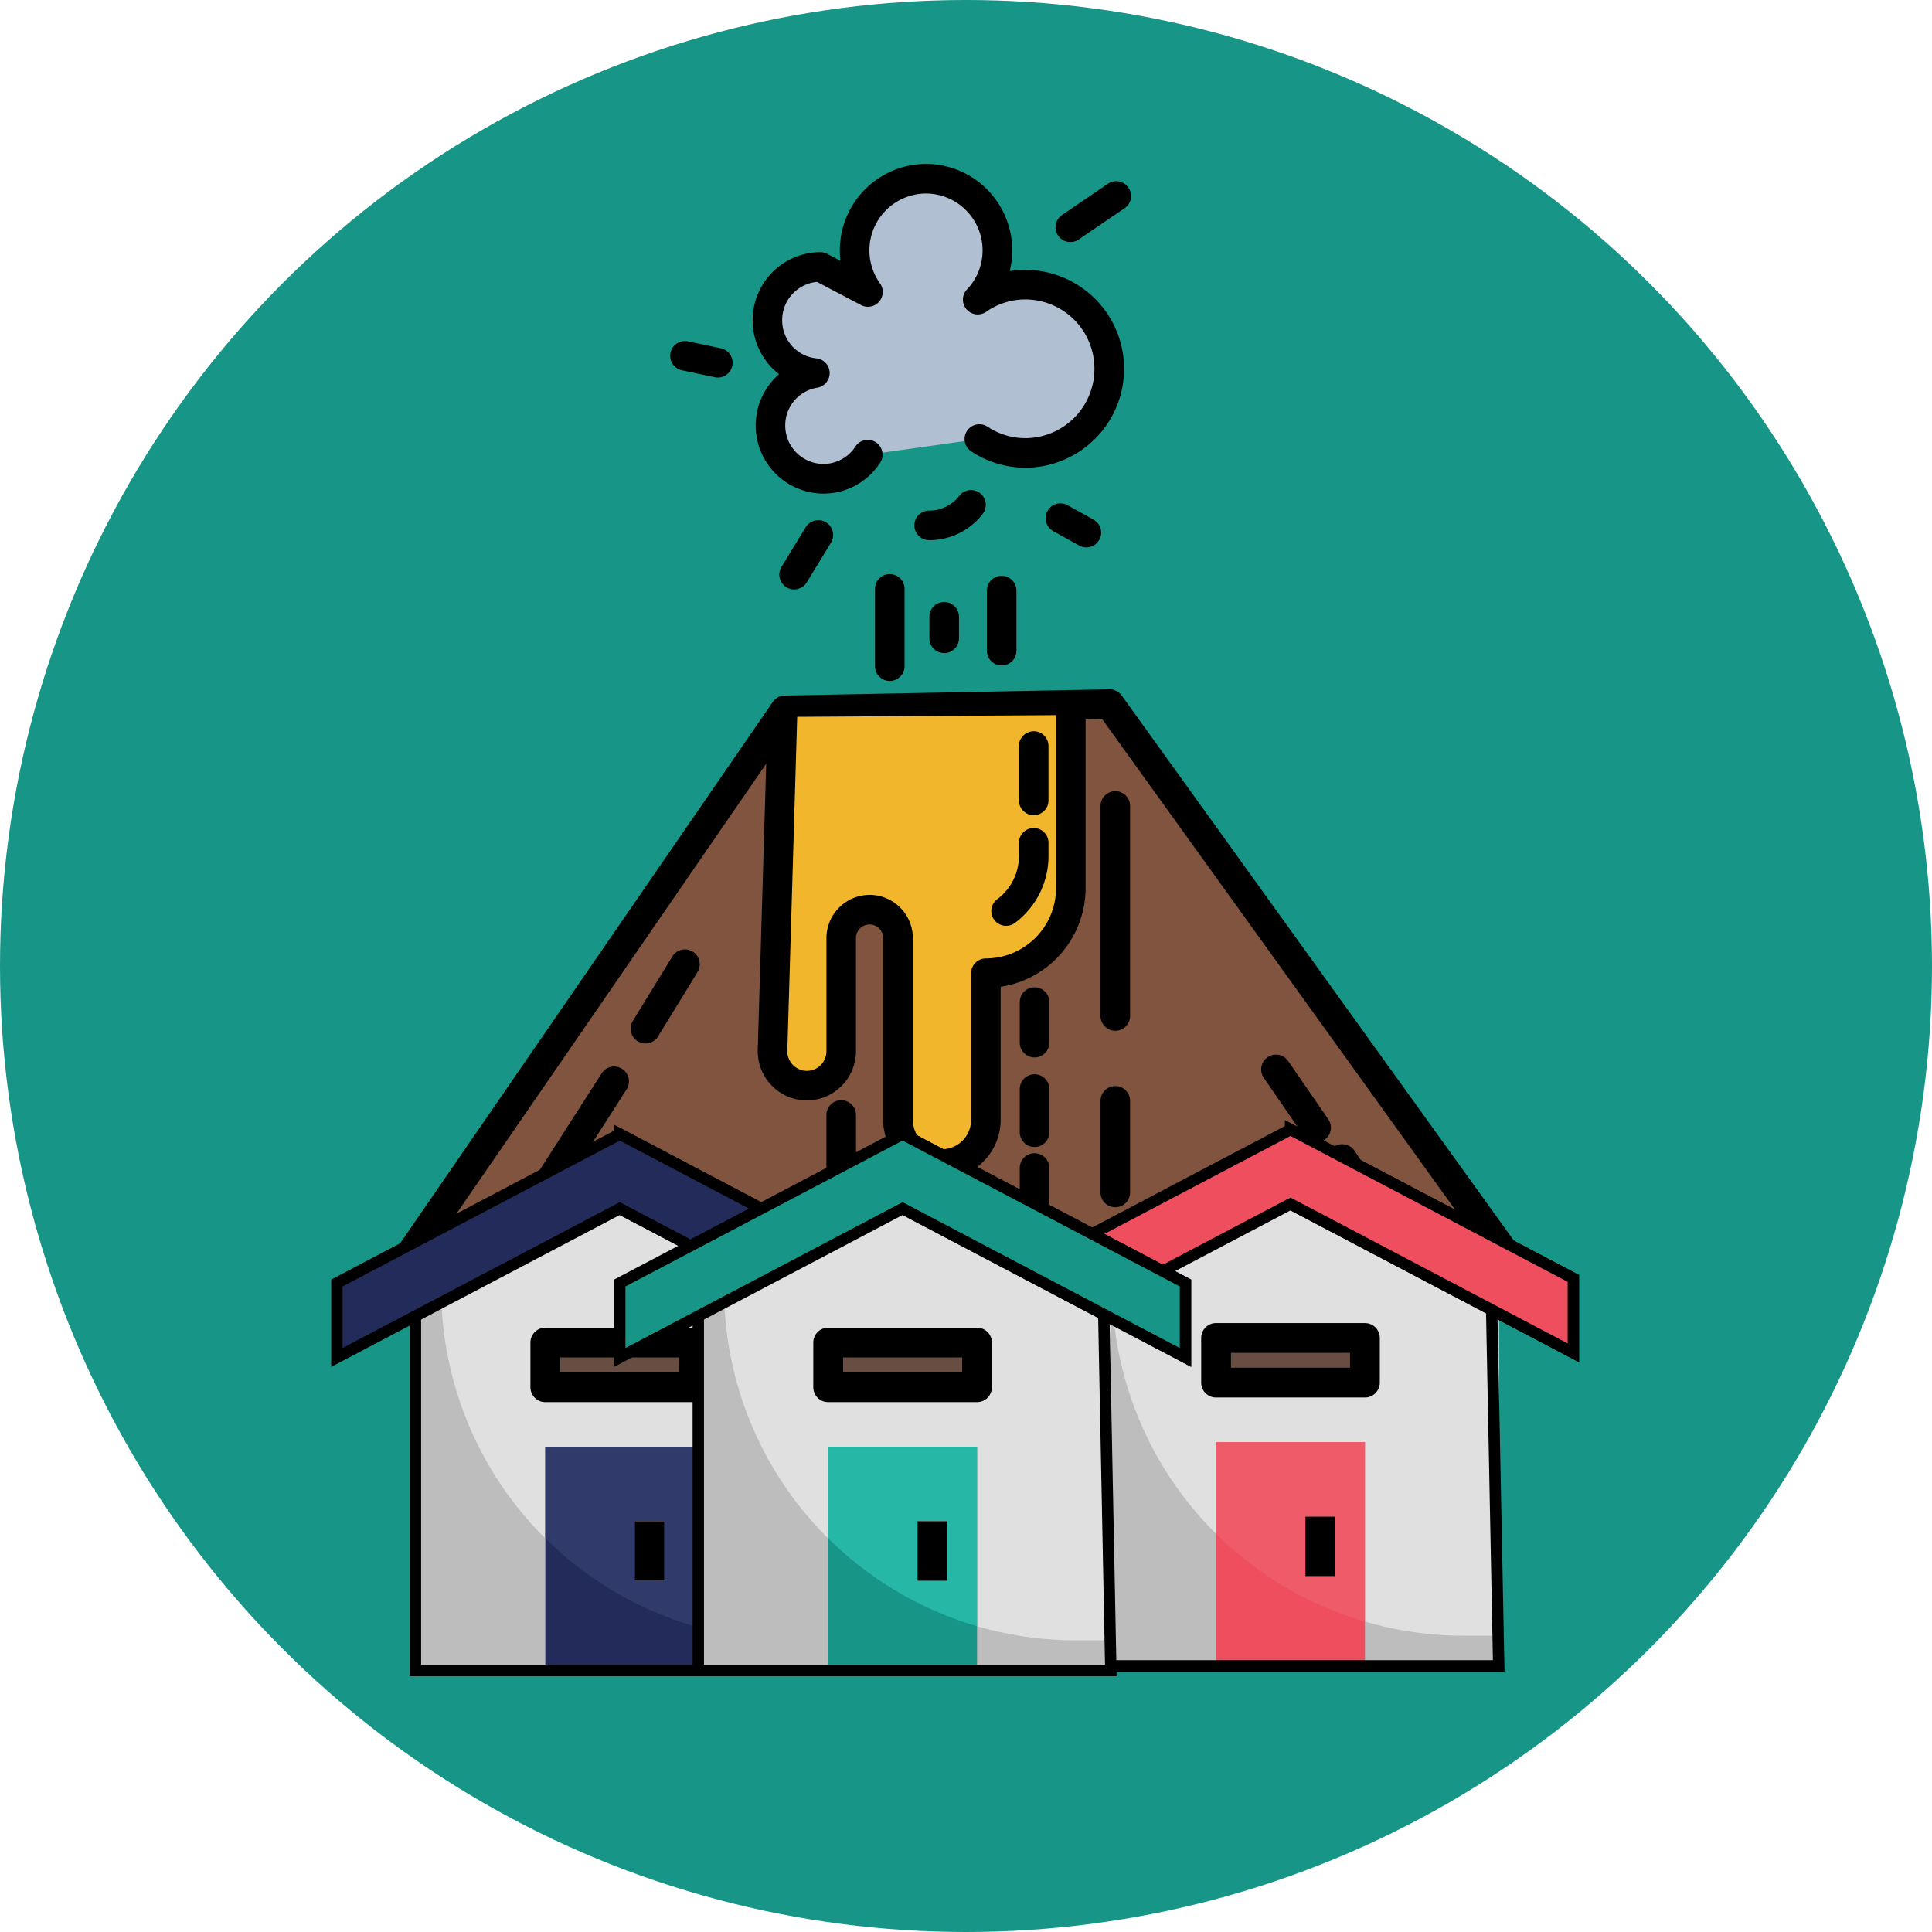 <svg xmlns="http://www.w3.org/2000/svg" width="169.912" height="169.912" viewBox="0 0 169.912 169.912">
  <g id="Grupo_1000277" data-name="Grupo 1000277" transform="translate(-716 -3888)">
    <g id="Grupo_897621" data-name="Grupo 897621" transform="translate(410.828 -541.622)">
      <ellipse id="Elipse_5191" data-name="Elipse 5191" cx="84.956" cy="84.956" rx="84.956" ry="84.956" transform="translate(305.172 4429.622)" fill="#179587"/>
    </g>
    <g id="Grupo_897650" data-name="Grupo 897650" transform="translate(747.421 3902.417)">
      <path id="Trazado_647284" data-name="Trazado 647284" d="M2101-929.436l36.314-52.754,28.553-.549,38.1,52.959Z" transform="translate(-2099.697 1030.244)" fill="#80543e"/>
      <g id="Grupo_897625" data-name="Grupo 897625" transform="translate(0 46.204)">
        <path id="Trazado_647285" data-name="Trazado 647285" d="M2099.394-929.737a1.3,1.3,0,0,1-.737-.229,1.3,1.3,0,0,1-.334-1.81l36.314-52.754a1.3,1.3,0,0,1,1.047-.563l28.553-.549a1.313,1.313,0,0,1,1.082.541l38.1,52.959a1.3,1.3,0,0,1-.3,1.817,1.3,1.3,0,0,1-1.817-.3l-37.7-52.4-27.2.523-35.935,52.2A1.3,1.3,0,0,1,2099.394-929.737Z" transform="translate(-2098.094 985.643)"/>
      </g>
      <g id="Grupo_897626" data-name="Grupo 897626" transform="translate(13.743 79.382)">
        <path id="Trazado_647286" data-name="Trazado 647286" d="M2130.062-897.23a1.293,1.293,0,0,1-.7-.206,1.3,1.3,0,0,1-.394-1.8l7.541-11.772a1.3,1.3,0,0,1,1.8-.394,1.3,1.3,0,0,1,.395,1.8l-7.541,11.772A1.3,1.3,0,0,1,2130.062-897.23Z" transform="translate(-2128.761 911.606)"/>
      </g>
      <g id="Grupo_897627" data-name="Grupo 897627" transform="translate(24.043 69.081)">
        <path id="Trazado_647287" data-name="Trazado 647287" d="M2153.047-926.324a1.3,1.3,0,0,1-.679-.192,1.3,1.3,0,0,1-.429-1.79l3.472-5.664a1.3,1.3,0,0,1,1.791-.429,1.3,1.3,0,0,1,.429,1.79l-3.472,5.664A1.3,1.3,0,0,1,2153.047-926.324Z" transform="translate(-2151.746 934.593)"/>
      </g>
      <g id="Grupo_897628" data-name="Grupo 897628" transform="translate(48.993 28.68)">
        <path id="Trazado_647288" data-name="Trazado 647288" d="M2208.723-1020.34a1.3,1.3,0,0,1-1.3-1.3,1.3,1.3,0,0,1,1.3-1.3,3.331,3.331,0,0,0,2.649-1.3,1.3,1.3,0,0,1,1.826-.231,1.3,1.3,0,0,1,.231,1.826A5.917,5.917,0,0,1,2208.723-1020.34Z" transform="translate(-2207.421 1024.748)"/>
      </g>
      <path id="Trazado_647289" data-name="Trazado 647289" d="M2197.229-1062.949a7.307,7.307,0,0,0,4.055,1.225,7.384,7.384,0,0,0,7.369-7.4,7.384,7.384,0,0,0-7.369-7.4,7.312,7.312,0,0,0-4.2,1.32,6.286,6.286,0,0,0,1.729-4.334,6.291,6.291,0,0,0-6.279-6.3,6.291,6.291,0,0,0-6.278,6.3,6.278,6.278,0,0,0,1.175,3.659l-4.184-2.2a4.67,4.67,0,0,0-4.661,4.68,4.674,4.674,0,0,0,4.178,4.656,4.671,4.671,0,0,0-3.907,4.613,4.67,4.67,0,0,0,4.661,4.679,4.652,4.652,0,0,0,3.9-2.118Z" transform="translate(-2142.517 1087.143)" fill="#b0c0d2"/>
      <g id="Grupo_897629" data-name="Grupo 897629" transform="translate(34.771 0)">
        <path id="Trazado_647290" data-name="Trazado 647290" d="M2181.919-1059.753a5.979,5.979,0,0,1-5.963-5.982,5.963,5.963,0,0,1,2.052-4.522,5.976,5.976,0,0,1-2.323-4.747,5.979,5.979,0,0,1,5.962-5.982,1.3,1.3,0,0,1,.606.15l1.156.609a7.635,7.635,0,0,1-.055-.914,7.6,7.6,0,0,1,7.581-7.606,7.6,7.6,0,0,1,7.58,7.606,7.594,7.594,0,0,1-.221,1.823,8.719,8.719,0,0,1,1.387-.111,8.7,8.7,0,0,1,8.671,8.7,8.7,8.7,0,0,1-8.671,8.7,8.608,8.608,0,0,1-4.776-1.442,1.3,1.3,0,0,1-.365-1.8,1.3,1.3,0,0,1,1.8-.365,6.014,6.014,0,0,0,3.336,1.007,6.09,6.09,0,0,0,6.067-6.1,6.089,6.089,0,0,0-6.067-6.1,6.01,6.01,0,0,0-3.452,1.086,1.3,1.3,0,0,1-1.731-.218,1.3,1.3,0,0,1,.041-1.744,4.987,4.987,0,0,0,1.373-3.439,5,5,0,0,0-4.977-5,5,5,0,0,0-4.976,5,4.973,4.973,0,0,0,.932,2.9,1.3,1.3,0,0,1-.08,1.612,1.3,1.3,0,0,1-1.587.3l-3.875-2.039a3.376,3.376,0,0,0-3.062,3.365,3.36,3.36,0,0,0,3.01,3.361,1.3,1.3,0,0,1,1.167,1.256,1.3,1.3,0,0,1-1.091,1.323,3.353,3.353,0,0,0-2.815,3.328,3.372,3.372,0,0,0,3.359,3.377,3.349,3.349,0,0,0,2.809-1.529,1.3,1.3,0,0,1,1.8-.377,1.3,1.3,0,0,1,.377,1.8A5.946,5.946,0,0,1,2181.919-1059.753Z" transform="translate(-2175.685 1088.746)"/>
      </g>
      <path id="Trazado_647291" data-name="Trazado 647291" d="M2180.446-980.425l-.868,29.393A3.028,3.028,0,0,0,2182.6-948a3.028,3.028,0,0,0,3.022-3.034v-9.936a2.5,2.5,0,0,1,2.5-2.507,2.5,2.5,0,0,1,2.5,2.507v15.98a3.871,3.871,0,0,0,3.863,3.879,3.871,3.871,0,0,0,3.863-3.879v-12.9a7.489,7.489,0,0,0,7.474-7.5v-15.2Z" transform="translate(-2143.062 1029.059)" fill="#f1b62b"/>
      <g id="Grupo_897630" data-name="Grupo 897630" transform="translate(35.214 47.166)">
        <path id="Trazado_647292" data-name="Trazado 647292" d="M2192.875-941.41a5.178,5.178,0,0,1-5.165-5.181v-15.98a1.2,1.2,0,0,0-1.194-1.205,1.2,1.2,0,0,0-1.2,1.205v9.936A4.335,4.335,0,0,1,2181-948.3a4.334,4.334,0,0,1-4.323-4.336c0-.013,0-.026,0-.038l.868-29.393a1.3,1.3,0,0,1,1.3-1.264h.039a1.3,1.3,0,0,1,1.263,1.339l-.867,29.372A1.728,1.728,0,0,0,2181-950.9a1.728,1.728,0,0,0,1.72-1.732v-9.936a3.808,3.808,0,0,1,3.8-3.809,3.808,3.808,0,0,1,3.8,3.809v15.98a2.572,2.572,0,0,0,2.561,2.577,2.572,2.572,0,0,0,2.561-2.577v-12.9a1.3,1.3,0,0,1,1.3-1.3,6.194,6.194,0,0,0,6.172-6.2v-15.2a1.3,1.3,0,0,1,1.3-1.3,1.3,1.3,0,0,1,1.3,1.3V-967a8.81,8.81,0,0,1-7.474,8.709v11.7A5.179,5.179,0,0,1,2192.875-941.41Z" transform="translate(-2176.673 983.496)"/>
      </g>
      <g id="Grupo_897631" data-name="Grupo 897631" transform="translate(55.763 58.402)">
        <path id="Trazado_647293" data-name="Trazado 647293" d="M2223.831-949.819a1.3,1.3,0,0,1-1.047-.527,1.3,1.3,0,0,1,.271-1.821,4.711,4.711,0,0,0,1.9-3.771v-1.183a1.3,1.3,0,0,1,1.3-1.3,1.3,1.3,0,0,1,1.3,1.3v1.183a7.325,7.325,0,0,1-2.951,5.863A1.3,1.3,0,0,1,2223.831-949.819Z" transform="translate(-2222.529 958.423)"/>
      </g>
      <g id="Grupo_897632" data-name="Grupo 897632" transform="translate(51.65 91.155)">
        <path id="Trazado_647294" data-name="Trazado 647294" d="M2214.651-876.375a1.3,1.3,0,0,1-1.3-1.3v-6.358a1.3,1.3,0,0,1,1.3-1.3,1.3,1.3,0,0,1,1.3,1.3v6.358A1.3,1.3,0,0,1,2214.651-876.375Z" transform="translate(-2213.349 885.336)"/>
      </g>
      <g id="Grupo_897633" data-name="Grupo 897633" transform="translate(41.258 82.336)">
        <path id="Trazado_647295" data-name="Trazado 647295" d="M2191.463-896.577a1.3,1.3,0,0,1-1.3-1.3v-5.834a1.3,1.3,0,0,1,1.3-1.3,1.3,1.3,0,0,1,1.3,1.3v5.834A1.3,1.3,0,0,1,2191.463-896.577Z" transform="translate(-2190.161 905.015)"/>
      </g>
      <g id="Grupo_897634" data-name="Grupo 897634" transform="translate(65.363 55.163)">
        <path id="Trazado_647296" data-name="Trazado 647296" d="M2245.252-944.579a1.3,1.3,0,0,1-1.3-1.3v-18.468a1.3,1.3,0,0,1,1.3-1.3,1.3,1.3,0,0,1,1.3,1.3v18.468A1.3,1.3,0,0,1,2245.252-944.579Z" transform="translate(-2243.95 965.651)"/>
      </g>
      <g id="Grupo_897635" data-name="Grupo 897635" transform="translate(65.363 81.097)">
        <path id="Trazado_647297" data-name="Trazado 647297" d="M2245.252-897.121a1.3,1.3,0,0,1-1.3-1.3v-8.055a1.3,1.3,0,0,1,1.3-1.3,1.3,1.3,0,0,1,1.3,1.3v8.055A1.3,1.3,0,0,1,2245.252-897.121Z" transform="translate(-2243.95 907.779)"/>
      </g>
      <g id="Grupo_897636" data-name="Grupo 897636" transform="translate(45.533 36.068)">
        <path id="Trazado_647298" data-name="Trazado 647298" d="M2201-998.857a1.3,1.3,0,0,1-1.3-1.3v-6.8a1.3,1.3,0,0,1,1.3-1.3,1.3,1.3,0,0,1,1.3,1.3v6.8A1.3,1.3,0,0,1,2201-998.857Z" transform="translate(-2199.701 1008.261)"/>
      </g>
      <g id="Grupo_897637" data-name="Grupo 897637" transform="translate(55.369 36.223)">
        <path id="Trazado_647299" data-name="Trazado 647299" d="M2222.952-1000.029a1.3,1.3,0,0,1-1.3-1.3v-5.283a1.3,1.3,0,0,1,1.3-1.3,1.3,1.3,0,0,1,1.3,1.3v5.283A1.3,1.3,0,0,1,2222.952-1000.029Z" transform="translate(-2221.65 1007.916)"/>
      </g>
      <g id="Grupo_897638" data-name="Grupo 897638" transform="translate(41.377 94.082)">
        <path id="Trazado_647300" data-name="Trazado 647300" d="M2191.727-870.775a1.3,1.3,0,0,1-1.3-1.3V-877.5a1.3,1.3,0,0,1,1.3-1.3,1.3,1.3,0,0,1,1.3,1.3v5.424A1.3,1.3,0,0,1,2191.727-870.775Z" transform="translate(-2190.425 878.803)"/>
      </g>
      <g id="Grupo_897639" data-name="Grupo 897639" transform="translate(60.538 29.851)">
        <path id="Trazado_647301" data-name="Trazado 647301" d="M2236.766-1018.264a1.3,1.3,0,0,1-.631-.164l-2.281-1.266a1.3,1.3,0,0,1-.506-1.77,1.3,1.3,0,0,1,1.77-.506l2.281,1.266a1.3,1.3,0,0,1,.506,1.77A1.3,1.3,0,0,1,2236.766-1018.264Z" transform="translate(-2233.184 1022.135)"/>
      </g>
      <g id="Grupo_897640" data-name="Grupo 897640" transform="translate(27.516 15.571)">
        <path id="Trazado_647302" data-name="Trazado 647302" d="M2163.689-1050.786a1.3,1.3,0,0,1-.271-.028l-2.89-.611a1.3,1.3,0,0,1-1-1.543,1.3,1.3,0,0,1,1.543-1l2.89.611a1.3,1.3,0,0,1,1,1.543A1.3,1.3,0,0,1,2163.689-1050.786Z" transform="translate(-2159.496 1054.001)"/>
      </g>
      <g id="Grupo_897641" data-name="Grupo 897641" transform="translate(61.412 1.523)">
        <path id="Trazado_647303" data-name="Trazado 647303" d="M2236.438-1080a1.3,1.3,0,0,1-1.077-.568,1.3,1.3,0,0,1,.342-1.809l4.031-2.749a1.3,1.3,0,0,1,1.809.342,1.3,1.3,0,0,1-.342,1.809l-4.03,2.748A1.294,1.294,0,0,1,2236.438-1080Z" transform="translate(-2235.135 1085.348)"/>
      </g>
      <g id="Grupo_897642" data-name="Grupo 897642" transform="translate(58.257 72.408)">
        <path id="Trazado_647304" data-name="Trazado 647304" d="M2229.4-921a1.3,1.3,0,0,1-1.3-1.3v-3.564a1.3,1.3,0,0,1,1.3-1.3,1.3,1.3,0,0,1,1.3,1.3v3.564A1.3,1.3,0,0,1,2229.4-921Z" transform="translate(-2228.094 927.17)"/>
      </g>
      <g id="Grupo_897643" data-name="Grupo 897643" transform="translate(58.257 80.059)">
        <path id="Trazado_647305" data-name="Trazado 647305" d="M2229.4-903.7a1.3,1.3,0,0,1-1.3-1.3v-3.792a1.3,1.3,0,0,1,1.3-1.3,1.3,1.3,0,0,1,1.3,1.3V-905A1.3,1.3,0,0,1,2229.4-903.7Z" transform="translate(-2228.094 910.096)"/>
      </g>
      <g id="Grupo_897644" data-name="Grupo 897644" transform="translate(58.257 86.999)">
        <path id="Trazado_647306" data-name="Trazado 647306" d="M2229.4-889.02a1.3,1.3,0,0,1-1.3-1.3v-2.985a1.3,1.3,0,0,1,1.3-1.3,1.3,1.3,0,0,1,1.3,1.3v2.985A1.3,1.3,0,0,1,2229.4-889.02Z" transform="translate(-2228.094 894.609)"/>
      </g>
      <g id="Grupo_897645" data-name="Grupo 897645" transform="translate(58.187 49.889)">
        <path id="Trazado_647307" data-name="Trazado 647307" d="M2229.24-970.032a1.3,1.3,0,0,1-1.3-1.3v-4.785a1.3,1.3,0,0,1,1.3-1.3,1.3,1.3,0,0,1,1.3,1.3v4.785A1.3,1.3,0,0,1,2229.24-970.032Z" transform="translate(-2227.938 977.42)"/>
      </g>
      <g id="Grupo_897646" data-name="Grupo 897646" transform="translate(50.316 38.521)">
        <path id="Trazado_647308" data-name="Trazado 647308" d="M2211.675-998.289a1.3,1.3,0,0,1-1.3-1.3v-1.895a1.3,1.3,0,0,1,1.3-1.3,1.3,1.3,0,0,1,1.3,1.3v1.895A1.3,1.3,0,0,1,2211.675-998.289Z" transform="translate(-2210.373 1002.788)"/>
      </g>
      <g id="Grupo_897647" data-name="Grupo 897647" transform="translate(37.118 31.326)">
        <path id="Trazado_647309" data-name="Trazado 647309" d="M2182.223-1012.748a1.3,1.3,0,0,1-.676-.19,1.3,1.3,0,0,1-.434-1.789l2.128-3.49a1.3,1.3,0,0,1,1.79-.433,1.3,1.3,0,0,1,.434,1.789l-2.129,3.49A1.3,1.3,0,0,1,2182.223-1012.748Z" transform="translate(-2180.923 1018.842)"/>
      </g>
      <g id="Grupo_897648" data-name="Grupo 897648" transform="translate(79.494 78.332)">
        <path id="Trazado_647310" data-name="Trazado 647310" d="M2280.314-906.22a1.3,1.3,0,0,1-1.073-.564l-3.526-5.125a1.3,1.3,0,0,1,.334-1.81,1.3,1.3,0,0,1,1.811.334l3.526,5.125a1.3,1.3,0,0,1-.335,1.811A1.3,1.3,0,0,1,2280.314-906.22Z" transform="translate(-2275.484 913.949)"/>
      </g>
      <g id="Grupo_897649" data-name="Grupo 897649" transform="translate(85.321 86.211)">
        <path id="Trazado_647311" data-name="Trazado 647311" d="M2296.061-884.434a1.3,1.3,0,0,1-1.081-.575l-6.273-9.329a1.3,1.3,0,0,1,.354-1.807,1.3,1.3,0,0,1,1.806.354l6.273,9.329a1.3,1.3,0,0,1-.354,1.807A1.3,1.3,0,0,1,2296.061-884.434Z" transform="translate(-2288.485 896.367)"/>
      </g>
    </g>
    <g id="Grupo_897651" data-name="Grupo 897651" transform="translate(745.629 3987.337)">
      <path id="Trazado_126345" data-name="Trazado 126345" d="M65.659,40.649V71.587H29V40.649L47.33,31Z" transform="translate(36.537 -24.452)" fill="#bcbdbc"/>
      <path id="Trazado_647324" data-name="Trazado 647324" d="M65.659,40.649V71.587H29V40.649L47.33,31Z" transform="translate(-22.454 -24.046)" fill="#bcbdbc"/>
      <path id="Trazado_126346" data-name="Trazado 126346" d="M31.024,39.255A30.933,30.933,0,0,0,61.93,68.968h3.1V40.649L46.7,31Z" transform="translate(37.163 -24.452)" fill="#dfe0df"/>
      <path id="Trazado_647325" data-name="Trazado 647325" d="M31.024,39.255A30.933,30.933,0,0,0,61.93,68.968h3.1V40.649L46.7,31Z" transform="translate(-21.828 -24.046)" fill="#dfe0df"/>
      <path id="Trazado_126347" data-name="Trazado 126347" d="M38,66.639V47H51.093V66.639" transform="translate(39.32 -19.504)" fill="#ee4e5d"/>
      <path id="Trazado_647327" data-name="Trazado 647327" d="M38,66.639V47H51.093V66.639" transform="translate(-19.671 -19.098)" fill="#222b5a"/>
      <path id="Trazado_126348" data-name="Trazado 126348" d="M38,55.047a30.9,30.9,0,0,0,13.093,7.732V47H38Z" transform="translate(39.32 -19.504)" fill="#ef5b69"/>
      <path id="Trazado_647328" data-name="Trazado 647328" d="M38,55.047a30.9,30.9,0,0,0,13.093,7.732V47H38Z" transform="translate(-19.67 -19.098)" fill="#303a6b"/>
      <path id="Trazado_126350" data-name="Trazado 126350" d="M43,26v6.548L67.876,45.639V39.093Z" transform="translate(40.866 -25.999)" fill="#ee4e5d" stroke="#000" stroke-width="1"/>
      <path id="Trazado_647329" data-name="Trazado 647329" d="M43,26v6.548L67.876,45.639V39.093Z" transform="translate(-18.124 -25.593)" fill="#ee4e5d" stroke="#000" stroke-width="1"/>
      <path id="Trazado_126351" data-name="Trazado 126351" d="M38,40H51.093v3.928H38Z" transform="translate(39.32 -21.669)" fill="#684d42"/>
      <path id="Trazado_647330" data-name="Trazado 647330" d="M38,40H51.093v3.928H38Z" transform="translate(-19.67 -21.263)" fill="#684d42"/>
      <path id="Trazado_126360" data-name="Trazado 126360" d="M44,52h2.619v5.237H44Z" transform="translate(41.176 -17.958)" fill="#f2ad95"/>
      <path id="Trazado_647333" data-name="Trazado 647333" d="M44,52h2.619v5.237H44Z" transform="translate(-17.815 -17.552)" fill="#f2ad95"/>
      <path id="Trazado_126369" data-name="Trazado 126369" d="M37,40.309v3.928a1.309,1.309,0,0,0,1.309,1.309H51.4a1.309,1.309,0,0,0,1.309-1.309V40.309A1.309,1.309,0,0,0,51.4,39H38.309A1.309,1.309,0,0,0,37,40.309Zm2.619,1.309H50.093v1.309H39.619Z" transform="translate(39.011 -21.978)"/>
      <path id="Trazado_647331" data-name="Trazado 647331" d="M37,40.309v3.928a1.309,1.309,0,0,0,1.309,1.309H51.4a1.309,1.309,0,0,0,1.309-1.309V40.309A1.309,1.309,0,0,0,51.4,39H38.309A1.309,1.309,0,0,0,37,40.309Zm2.619,1.309H50.093v1.309H39.619Z" transform="translate(-19.98 -21.572)"/>
      <path id="Trazado_126370" data-name="Trazado 126370" d="M44,52h2.619v5.237H44Z" transform="translate(41.176 -17.958)"/>
      <path id="Trazado_647334" data-name="Trazado 647334" d="M44,52h2.619v5.237H44Z" transform="translate(-17.815 -17.552)"/>
      <path id="Trazado_647312" data-name="Trazado 647312" d="M-7802.277-7040.667l-17.057,10.965v31.407h36.28l-.677-34.25Z" transform="translate(7885.231 7045.465)" fill="none" stroke="#000" stroke-width="1"/>
      <path id="Trazado_647326" data-name="Trazado 647326" d="M-7802.277-7040.667l-17.057,10.965v31.407h36.28l-.677-34.25Z" transform="translate(7826.241 7045.872)" fill="none" stroke="#000" stroke-width="1"/>
      <path id="Trazado_126349" data-name="Trazado 126349" d="M24,39.093,48.876,26,73.752,39.093v6.546L48.876,32.547,24,45.639Z" transform="translate(34.99 -25.999)" fill="#ee4e5d" stroke="#000" stroke-width="1"/>
      <path id="Trazado_647332" data-name="Trazado 647332" d="M24,39.093,48.876,26,73.752,39.093v6.546L48.876,32.547,24,45.639Z" transform="translate(-24 -25.593)" fill="#222b5a" stroke="#000" stroke-width="1"/>
      <path id="Trazado_647313" data-name="Trazado 647313" d="M65.659,40.649V71.587H29V40.649L47.33,31Z" transform="translate(2.423 -24.046)" fill="#bcbdbc"/>
      <path id="Trazado_647315" data-name="Trazado 647315" d="M31.024,39.255A30.933,30.933,0,0,0,61.93,68.968h3.1V40.649L46.7,31Z" transform="translate(3.049 -24.046)" fill="#dfe0df"/>
      <path id="Trazado_647316" data-name="Trazado 647316" d="M38,66.639V47H51.093V66.639" transform="translate(5.206 -19.098)" fill="#179587"/>
      <path id="Trazado_647317" data-name="Trazado 647317" d="M38,55.047a30.9,30.9,0,0,0,13.093,7.732V47H38Z" transform="translate(5.206 -19.098)" fill="#26b7a7"/>
      <path id="Trazado_647318" data-name="Trazado 647318" d="M43,26v6.548L67.876,45.639V39.093Z" transform="translate(6.752 -25.593)" fill="#ee4e5d" stroke="#000" stroke-width="1"/>
      <path id="Trazado_647319" data-name="Trazado 647319" d="M38,40H51.093v3.928H38Z" transform="translate(5.206 -21.263)" fill="#684d42"/>
      <path id="Trazado_647320" data-name="Trazado 647320" d="M44,52h2.619v5.237H44Z" transform="translate(7.062 -17.552)" fill="#f2ad95"/>
      <path id="Trazado_647321" data-name="Trazado 647321" d="M37,40.309v3.928a1.309,1.309,0,0,0,1.309,1.309H51.4a1.309,1.309,0,0,0,1.309-1.309V40.309A1.309,1.309,0,0,0,51.4,39H38.309A1.309,1.309,0,0,0,37,40.309Zm2.619,1.309H50.093v1.309H39.619Z" transform="translate(4.897 -21.572)"/>
      <path id="Trazado_647322" data-name="Trazado 647322" d="M44,52h2.619v5.237H44Z" transform="translate(7.062 -17.552)"/>
      <path id="Trazado_647314" data-name="Trazado 647314" d="M-7802.277-7040.667l-17.057,10.965v31.407h36.28l-.677-34.25Z" transform="translate(7851.117 7045.872)" fill="none" stroke="#000" stroke-width="1"/>
      <path id="Trazado_647323" data-name="Trazado 647323" d="M24,39.093,48.876,26,73.752,39.093v6.546L48.876,32.547,24,45.639Z" transform="translate(0.877 -25.593)" fill="#179587" stroke="#000" stroke-width="1"/>
    </g>
  </g>
</svg>
